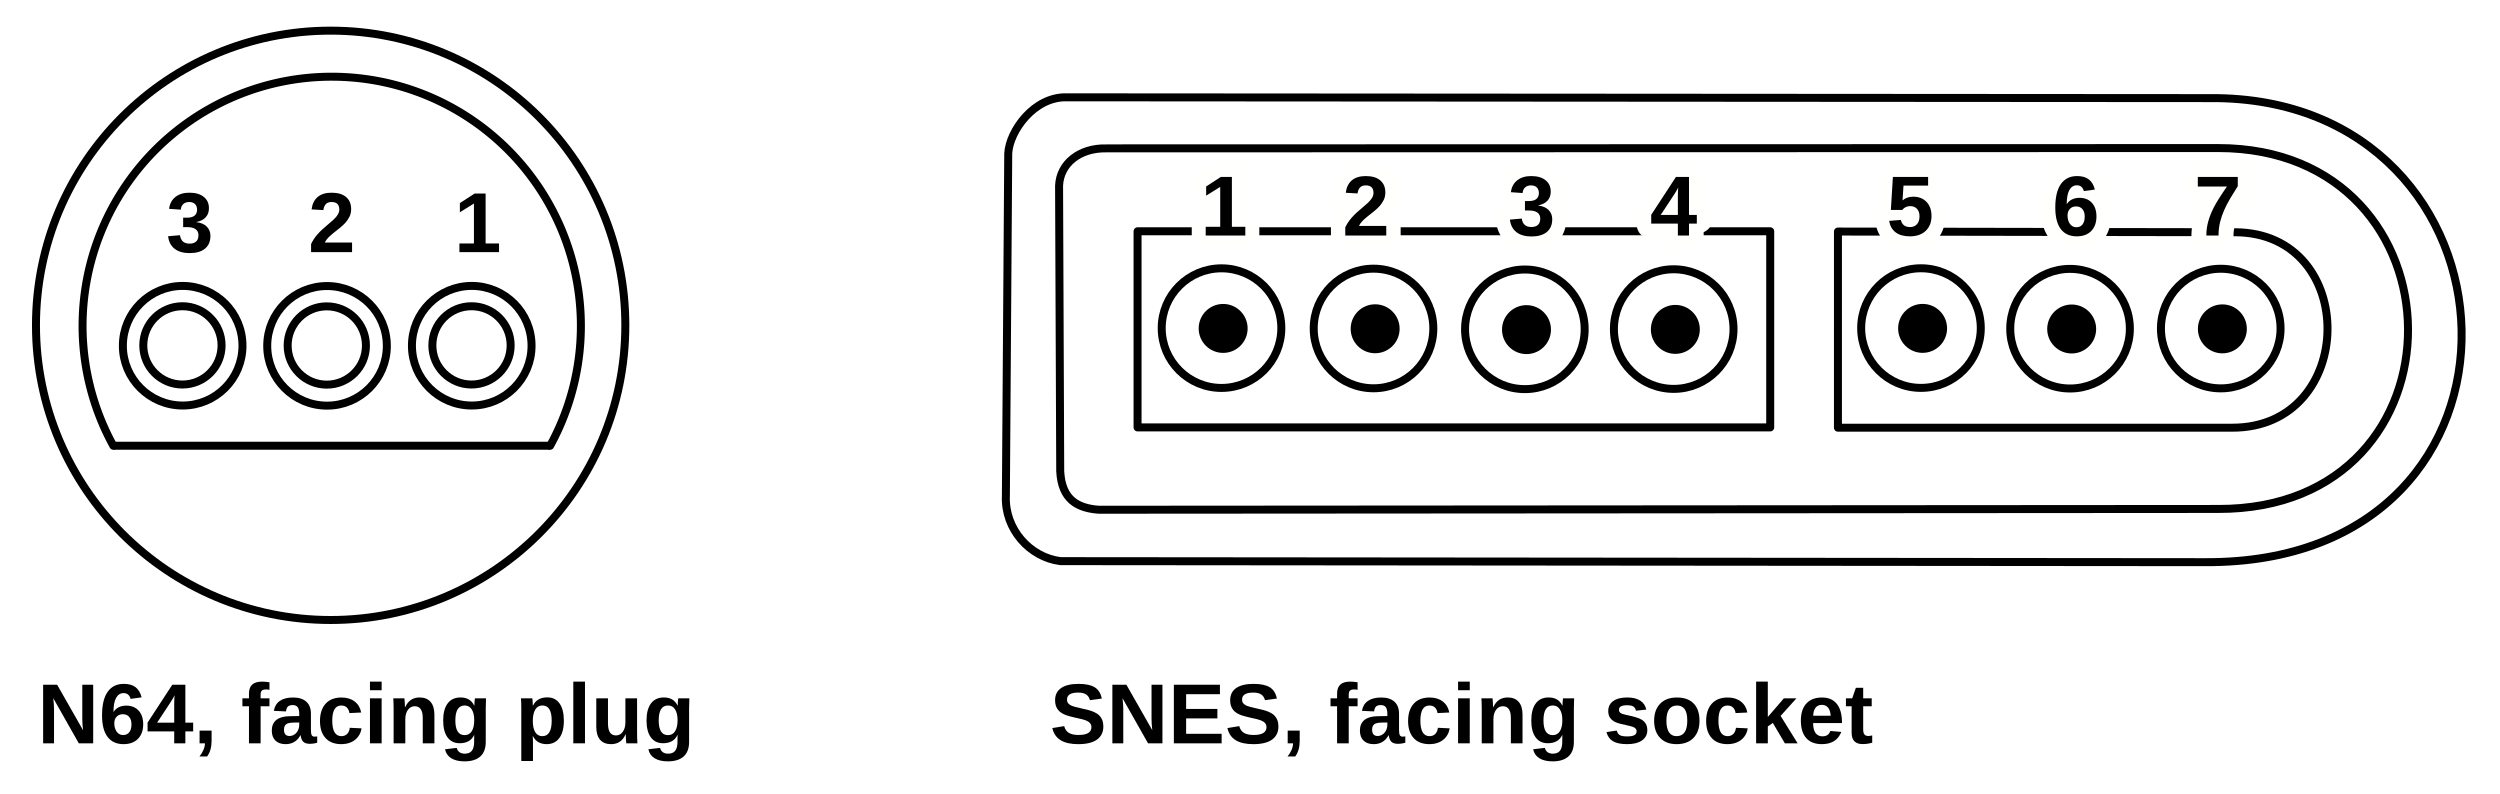 <?xml version="1.0" encoding="UTF-8" standalone="no"?>
<!-- Created with Inkscape (http://www.inkscape.org/) -->

<svg
   version="1.1"
   id="svg2"
   width="469.777"
   height="149.247"
   viewBox="0 0 469.777 149.247"
   sodipodi:docname="connections.svg"
   inkscape:version="1.4 (e7c3feb100, 2024-10-09)"
   xmlns:inkscape="http://www.inkscape.org/namespaces/inkscape"
   xmlns:sodipodi="http://sodipodi.sourceforge.net/DTD/sodipodi-0.dtd"
   xmlns="http://www.w3.org/2000/svg"
   xmlns:svg="http://www.w3.org/2000/svg">
  <defs
     id="defs6" />
  <sodipodi:namedview
     id="namedview4"
     pagecolor="#ffffff"
     bordercolor="#666666"
     borderopacity="1.0"
     inkscape:pageshadow="2"
     inkscape:pageopacity="0.0"
     inkscape:pagecheckerboard="0"
     showgrid="false"
     inkscape:zoom="1.9966906"
     inkscape:cx="221.86712"
     inkscape:cy="114.68978"
     inkscape:window-width="2560"
     inkscape:window-height="1371"
     inkscape:window-x="0"
     inkscape:window-y="32"
     inkscape:window-maximized="1"
     inkscape:current-layer="g8"
     fit-margin-top="0"
     fit-margin-left="0"
     fit-margin-right="0"
     fit-margin-bottom="0"
     inkscape:showpageshadow="2"
     inkscape:deskcolor="#d1d1d1" />
  <g
     inkscape:groupmode="layer"
     inkscape:label="Image"
     id="g8"
     transform="translate(6.009,5.197)">
    <rect
       style="fill:#ffffff;fill-opacity:1;fill-rule:evenodd;stroke:none;stroke-width:0.378;stroke-linejoin:round;stroke-miterlimit:7"
       id="rect1"
       width="469.777"
       height="149.247"
       x="-6.009"
       y="-5.197" />
    <circle
       style="fill:none;fill-rule:evenodd;stroke:#000000;stroke-width:1.5;stroke-linecap:round;stroke-linejoin:round;stroke-miterlimit:4;stroke-dasharray:none;stroke-dashoffset:0;stroke-opacity:1"
       id="path1147-5"
       cx="82.638"
       cy="59.768"
       r="11.238" />
    <circle
       style="fill:none;fill-rule:evenodd;stroke:#000000;stroke-width:1.5;stroke-linecap:round;stroke-linejoin:round;stroke-miterlimit:4;stroke-dasharray:none;stroke-dashoffset:0;stroke-opacity:1"
       id="path1147-3-3"
       cx="82.593"
       cy="59.703"
       r="7.356" />
    <circle
       style="fill:none;fill-rule:evenodd;stroke:#000000;stroke-width:1.5;stroke-linecap:round;stroke-linejoin:round;stroke-miterlimit:4;stroke-dasharray:none;stroke-dashoffset:0;stroke-opacity:1"
       id="path34"
       cx="56.124"
       cy="55.934"
       r="55.373" />
    <path
       style="fill:none;fill-rule:evenodd;stroke:#000000;stroke-width:1.5;stroke-linecap:round;stroke-linejoin:round;stroke-miterlimit:4;stroke-dasharray:none;stroke-dashoffset:0;stroke-opacity:1"
       id="path989"
       sodipodi:type="arc"
       sodipodi:cx="56.326088"
       sodipodi:cy="56.03582"
       sodipodi:rx="46.819523"
       sodipodi:ry="46.819523"
       sodipodi:start="2.6396176"
       sodipodi:end="0.50202815"
       sodipodi:open="true"
       sodipodi:arc-type="arc"
       d="m 15.283,78.563 a 46.82,46.82 0 0 1 11.209,-58.61 46.82,46.82 0 0 1 59.672,0.002 46.82,46.82 0 0 1 11.205,58.611" />
    <path
       style="fill:none;fill-rule:evenodd;stroke:#000000;stroke-width:1.5;stroke-linecap:butt;stroke-linejoin:miter;stroke-miterlimit:4;stroke-dasharray:none;stroke-opacity:1"
       d="m 15.283,78.563 82.086,0.002"
       id="path1123" />
    <circle
       style="fill:none;fill-rule:evenodd;stroke:#000000;stroke-width:1.5;stroke-linecap:round;stroke-linejoin:round;stroke-miterlimit:4;stroke-dasharray:none;stroke-dashoffset:0;stroke-opacity:1"
       id="path1147"
       cx="28.318"
       cy="59.769"
       r="11.238" />
    <circle
       style="fill:none;fill-rule:evenodd;stroke:#000000;stroke-width:1.5;stroke-linecap:round;stroke-linejoin:round;stroke-miterlimit:4;stroke-dasharray:none;stroke-dashoffset:0;stroke-opacity:1"
       id="path1147-3"
       cx="28.273"
       cy="59.704"
       r="7.356" />
    <circle
       style="fill:none;fill-rule:evenodd;stroke:#000000;stroke-width:1.5;stroke-linecap:round;stroke-linejoin:round;stroke-miterlimit:4;stroke-dasharray:none;stroke-dashoffset:0;stroke-opacity:1"
       id="path1147-6"
       cx="55.444"
       cy="59.791"
       r="11.238" />
    <circle
       style="fill:none;fill-rule:evenodd;stroke:#000000;stroke-width:1.5;stroke-linecap:round;stroke-linejoin:round;stroke-miterlimit:4;stroke-dasharray:none;stroke-dashoffset:0;stroke-opacity:1"
       id="path1147-3-7"
       cx="55.399"
       cy="59.726"
       r="7.356" />
    <g
       aria-label="3    2     1"
       id="text3134"
       style="font-size:16px;line-height:125%;font-family:'Liberation Sans';-inkscape-font-specification:'Liberation Sans';letter-spacing:0px;word-spacing:0px;stroke-width:1px;stop-color:#000000">
      <path
         d="m 33.533,39.13 q 0,1.547 -1.016,2.391 -1.016,0.844 -2.891,0.844 -1.773,0 -2.82,-0.812 -1.047,-0.82 -1.227,-2.359 l 2.234,-0.195 q 0.211,1.586 1.805,1.586 0.789,0 1.227,-0.391 0.438,-0.391 0.438,-1.195 0,-0.734 -0.531,-1.125 -0.531,-0.391 -1.578,-0.391 h -0.766 v -1.773 h 0.719 q 0.945,0 1.422,-0.383 0.477,-0.391 0.477,-1.109 0,-0.68 -0.383,-1.062 -0.375,-0.391 -1.102,-0.391 -0.68,0 -1.102,0.375 -0.414,0.375 -0.477,1.062 l -2.195,-0.156 q 0.172,-1.422 1.18,-2.227 1.008,-0.805 2.633,-0.805 1.727,0 2.695,0.781 0.977,0.773 0.977,2.148 0,1.031 -0.609,1.695 -0.602,0.664 -1.742,0.883 v 0.031 q 1.266,0.148 1.945,0.836 0.688,0.68 0.688,1.742 z"
         style="font-weight:bold;-inkscape-font-specification:'Liberation Sans Bold'"
         id="path158596" />
      <path
         d="m 52.447,42.185 v -1.523 q 0.43,-0.945 1.219,-1.844 0.797,-0.898 2,-1.875 1.156,-0.938 1.617,-1.547 0.469,-0.609 0.469,-1.195 0,-1.438 -1.445,-1.438 -0.703,0 -1.078,0.383 -0.367,0.375 -0.477,1.133 l -2.211,-0.125 q 0.188,-1.531 1.141,-2.336 0.961,-0.805 2.609,-0.805 1.781,0 2.734,0.812 0.953,0.812 0.953,2.281 0,0.773 -0.305,1.398 -0.305,0.625 -0.781,1.156 -0.477,0.523 -1.062,0.984 -0.578,0.461 -1.125,0.898 -0.547,0.438 -1,0.883 -0.445,0.445 -0.664,0.953 h 5.109 v 1.805 z"
         style="font-weight:bold;-inkscape-font-specification:'Liberation Sans Bold'"
         id="path158598" />
      <path
         d="m 80.321,42.185 v -1.633 h 2.727 v -7.508 l -2.641,1.648 v -1.727 l 2.758,-1.789 h 2.078 v 9.375 h 2.523 v 1.633 z"
         style="font-weight:bold;-inkscape-font-specification:'Liberation Sans Bold'"
         id="path158600" />
    </g>
    <g
       aria-label="N64, facing plug               SNES, facing socket"
       id="text47300"
       style="font-size:16px;line-height:125%;font-family:'Liberation Sans';-inkscape-font-specification:'Liberation Sans';letter-spacing:0px;word-spacing:0px;stroke-width:1px;stop-color:#000000">
      <path
         d="m 8.799,134.481 -4.797,-8.477 q 0.141,1.234 0.141,1.984 v 6.492 h -2.047 v -11.008 h 2.633 l 4.867,8.547 q -0.141,-1.18 -0.141,-2.148 v -6.398 h 2.047 v 11.008 z"
         style="font-weight:bold;-inkscape-font-specification:'Liberation Sans Bold'"
         id="path158621" />
      <path
         d="m 20.901,130.879 q 0,1.758 -0.984,2.758 -0.984,1 -2.719,1 -1.945,0 -2.992,-1.359 -1.039,-1.367 -1.039,-4.047 0,-2.945 1.055,-4.43 1.062,-1.492 3.031,-1.492 1.398,0 2.203,0.617 0.812,0.617 1.148,1.914 l -2.07,0.289 q -0.297,-1.086 -1.328,-1.086 -0.883,0 -1.391,0.883 -0.5,0.883 -0.5,2.68 0.352,-0.586 0.977,-0.898 0.625,-0.312 1.414,-0.312 1.477,0 2.336,0.938 0.859,0.938 0.859,2.547 z m -2.203,0.062 q 0,-0.938 -0.438,-1.43 -0.43,-0.5 -1.188,-0.5 -0.727,0 -1.164,0.469 -0.438,0.461 -0.438,1.227 0,0.961 0.453,1.594 0.461,0.625 1.203,0.625 0.742,0 1.156,-0.523 0.414,-0.531 0.414,-1.461 z"
         style="font-weight:bold;-inkscape-font-specification:'Liberation Sans Bold'"
         id="path158623" />
      <path
         d="m 28.823,132.238 v 2.242 h -2.094 v -2.242 h -5.008 v -1.648 l 4.648,-7.117 h 2.453 v 7.133 h 1.469 v 1.633 z m -2.094,-5.234 q 0,-0.422 0.023,-0.914 0.031,-0.492 0.047,-0.633 -0.203,0.438 -0.734,1.266 l -2.555,3.883 h 3.219 z"
         style="font-weight:bold;-inkscape-font-specification:'Liberation Sans Bold'"
         id="path158625" />
      <path
         d="m 33.752,133.965 q 0,0.938 -0.203,1.656 -0.195,0.719 -0.641,1.336 h -1.445 q 0.461,-0.555 0.75,-1.219 0.289,-0.664 0.289,-1.258 h -1.008 v -2.383 h 2.258 z"
         style="font-weight:bold;-inkscape-font-specification:'Liberation Sans Bold'"
         id="path158627" />
      <path
         d="m 42.963,127.512 v 6.969 h -2.188 v -6.969 h -1.234 v -1.484 h 1.234 v -0.883 q 0,-1.148 0.609,-1.703 0.609,-0.555 1.852,-0.555 0.617,0 1.391,0.125 v 1.414 q -0.32,-0.07 -0.641,-0.07 -0.562,0 -0.797,0.227 -0.227,0.219 -0.227,0.781 v 0.664 h 1.664 v 1.484 z"
         style="font-weight:bold;-inkscape-font-specification:'Liberation Sans Bold'"
         id="path158629" />
      <path
         d="m 47.666,134.637 q -1.227,0 -1.914,-0.664 -0.688,-0.672 -0.688,-1.883 0,-1.312 0.852,-2 0.859,-0.688 2.484,-0.703 l 1.82,-0.031 v -0.43 q 0,-0.828 -0.289,-1.227 -0.289,-0.406 -0.945,-0.406 -0.609,0 -0.898,0.281 -0.281,0.273 -0.352,0.914 l -2.289,-0.109 q 0.211,-1.234 1.125,-1.867 0.922,-0.641 2.508,-0.641 1.602,0 2.469,0.789 0.867,0.789 0.867,2.242 v 3.078 q 0,0.711 0.156,0.984 0.164,0.266 0.539,0.266 0.25,0 0.484,-0.047 v 1.188 q -0.195,0.047 -0.352,0.086 -0.156,0.039 -0.312,0.062 -0.156,0.023 -0.336,0.039 -0.172,0.016 -0.406,0.016 -0.828,0 -1.227,-0.406 -0.391,-0.406 -0.469,-1.195 h -0.047 q -0.922,1.664 -2.781,1.664 z m 2.555,-4.07 -1.125,0.016 q -0.766,0.031 -1.086,0.172 -0.32,0.133 -0.492,0.414 -0.164,0.281 -0.164,0.75 0,0.602 0.273,0.898 0.281,0.289 0.742,0.289 0.516,0 0.938,-0.281 0.43,-0.281 0.672,-0.773 0.242,-0.5 0.242,-1.055 z"
         style="font-weight:bold;-inkscape-font-specification:'Liberation Sans Bold'"
         id="path158631" />
      <path
         d="m 58.135,134.637 q -1.922,0 -2.969,-1.141 -1.047,-1.148 -1.047,-3.195 0,-2.094 1.055,-3.258 1.055,-1.172 2.992,-1.172 1.492,0 2.469,0.75 0.977,0.75 1.227,2.07 l -2.211,0.109 q -0.094,-0.648 -0.469,-1.031 -0.375,-0.391 -1.062,-0.391 -1.695,0 -1.695,2.836 0,2.922 1.727,2.922 0.625,0 1.047,-0.391 0.422,-0.398 0.523,-1.18 l 2.203,0.102 q -0.117,0.867 -0.625,1.547 -0.5,0.68 -1.32,1.055 -0.82,0.367 -1.844,0.367 z"
         style="font-weight:bold;-inkscape-font-specification:'Liberation Sans Bold'"
         id="path158633" />
      <path
         d="m 63.51,124.504 v -1.617 h 2.195 v 1.617 z m 0,9.977 v -8.453 h 2.195 v 8.453 z"
         style="font-weight:bold;-inkscape-font-specification:'Liberation Sans Bold'"
         id="path158635" />
      <path
         d="m 73.432,134.481 v -4.742 q 0,-2.227 -1.508,-2.227 -0.797,0 -1.289,0.688 -0.484,0.68 -0.484,1.75 v 4.531 H 67.956 v -6.562 q 0,-0.68 -0.023,-1.109 -0.016,-0.438 -0.039,-0.781 h 2.094 q 0.023,0.148 0.062,0.797 0.039,0.641 0.039,0.883 h 0.031 q 0.445,-0.969 1.117,-1.406 0.672,-0.438 1.602,-0.438 1.344,0 2.062,0.828 0.719,0.828 0.719,2.422 v 5.367 z"
         style="font-weight:bold;-inkscape-font-specification:'Liberation Sans Bold'"
         id="path158637" />
      <path
         d="m 81.268,137.871 q -1.547,0 -2.492,-0.594 -0.938,-0.586 -1.156,-1.68 l 2.195,-0.258 q 0.117,0.508 0.5,0.797 0.391,0.289 1.016,0.289 0.914,0 1.336,-0.562 0.422,-0.562 0.422,-1.672 v -0.445 l 0.016,-0.836 h -0.016 q -0.727,1.555 -2.719,1.555 -1.477,0 -2.289,-1.109 -0.812,-1.109 -0.812,-3.172 0,-2.07 0.836,-3.195 0.836,-1.125 2.43,-1.125 1.844,0 2.555,1.523 h 0.039 q 0,-0.273 0.031,-0.742 0.039,-0.469 0.078,-0.617 h 2.078 q -0.047,0.844 -0.047,1.953 v 6.242 q 0,1.805 -1.023,2.727 -1.023,0.922 -2.977,0.922 z m 1.836,-7.734 q 0,-1.305 -0.469,-2.031 -0.461,-0.734 -1.32,-0.734 -1.758,0 -1.758,2.812 0,2.758 1.742,2.758 0.875,0 1.336,-0.727 0.469,-0.734 0.469,-2.078 z"
         style="font-weight:bold;-inkscape-font-specification:'Liberation Sans Bold'"
         id="path158639" />
      <path
         d="m 99.948,130.215 q 0,2.117 -0.852,3.273 -0.844,1.148 -2.391,1.148 -0.891,0 -1.555,-0.383 -0.656,-0.391 -1.008,-1.117 h -0.047 q 0.047,0.234 0.047,1.422 v 3.242 h -2.195 v -9.828 q 0,-1.195 -0.062,-1.945 h 2.133 q 0.039,0.141 0.062,0.555 0.031,0.414 0.031,0.82 h 0.031 q 0.742,-1.555 2.703,-1.555 1.477,0 2.289,1.141 0.812,1.133 0.812,3.227 z m -2.289,0 q 0,-2.844 -1.742,-2.844 -0.875,0 -1.344,0.766 -0.461,0.766 -0.461,2.141 0,1.367 0.461,2.117 0.469,0.742 1.328,0.742 1.758,0 1.758,-2.922 z"
         style="font-weight:bold;-inkscape-font-specification:'Liberation Sans Bold'"
         id="path158641" />
      <path
         d="M 101.721,134.481 V 122.887 h 2.195 v 11.594 z"
         style="font-weight:bold;-inkscape-font-specification:'Liberation Sans Bold'"
         id="path158643" />
      <path
         d="m 108.237,126.028 v 4.742 q 0,2.227 1.5,2.227 0.797,0 1.281,-0.68 0.492,-0.688 0.492,-1.758 v -4.531 h 2.195 v 6.562 q 0,1.078 0.062,1.891 h -2.094 q -0.094,-1.125 -0.094,-1.68 h -0.039 q -0.438,0.961 -1.117,1.398 -0.672,0.438 -1.602,0.438 -1.344,0 -2.062,-0.82 -0.719,-0.828 -0.719,-2.422 v -5.367 z"
         style="font-weight:bold;-inkscape-font-specification:'Liberation Sans Bold'"
         id="path158645" />
      <path
         d="m 119.479,137.871 q -1.547,0 -2.492,-0.594 -0.938,-0.586 -1.156,-1.68 l 2.195,-0.258 q 0.117,0.508 0.5,0.797 0.391,0.289 1.016,0.289 0.914,0 1.336,-0.562 0.422,-0.562 0.422,-1.672 v -0.445 l 0.016,-0.836 h -0.016 q -0.727,1.555 -2.719,1.555 -1.477,0 -2.289,-1.109 -0.812,-1.109 -0.812,-3.172 0,-2.07 0.836,-3.195 0.836,-1.125 2.43,-1.125 1.844,0 2.555,1.523 h 0.039 q 0,-0.273 0.031,-0.742 0.039,-0.469 0.078,-0.617 h 2.078 q -0.047,0.844 -0.047,1.953 v 6.242 q 0,1.805 -1.023,2.727 -1.023,0.922 -2.977,0.922 z m 1.836,-7.734 q 0,-1.305 -0.469,-2.031 -0.461,-0.734 -1.32,-0.734 -1.758,0 -1.758,2.812 0,2.758 1.742,2.758 0.875,0 1.336,-0.727 0.469,-0.734 0.469,-2.078 z"
         style="font-weight:bold;-inkscape-font-specification:'Liberation Sans Bold'"
         id="path158647" />
      <path
         d="m 201.323,131.309 q 0,1.617 -1.203,2.477 -1.195,0.852 -3.516,0.852 -2.117,0 -3.32,-0.75 -1.203,-0.75 -1.547,-2.273 l 2.227,-0.367 q 0.227,0.875 0.883,1.273 0.656,0.391 1.82,0.391 2.414,0 2.414,-1.469 0,-0.469 -0.281,-0.773 -0.273,-0.305 -0.781,-0.508 -0.5,-0.203 -1.93,-0.492 -1.234,-0.289 -1.719,-0.461 -0.484,-0.18 -0.875,-0.414 -0.391,-0.242 -0.664,-0.578 -0.273,-0.336 -0.43,-0.789 -0.148,-0.453 -0.148,-1.039 0,-1.492 1.117,-2.281 1.125,-0.797 3.266,-0.797 2.047,0 3.07,0.641 1.031,0.641 1.328,2.117 l -2.234,0.305 q -0.172,-0.711 -0.703,-1.07 -0.523,-0.359 -1.508,-0.359 -2.094,0 -2.094,1.312 0,0.43 0.219,0.703 0.227,0.273 0.664,0.469 0.438,0.188 1.773,0.477 1.586,0.336 2.266,0.625 0.688,0.281 1.086,0.664 0.398,0.375 0.609,0.906 0.211,0.523 0.211,1.211 z"
         style="font-weight:bold;-inkscape-font-specification:'Liberation Sans Bold'"
         id="path158649" />
      <path
         d="m 209.721,134.481 -4.797,-8.477 q 0.141,1.234 0.141,1.984 v 6.492 h -2.047 v -11.008 h 2.633 l 4.867,8.547 q -0.141,-1.18 -0.141,-2.148 v -6.398 h 2.047 v 11.008 z"
         style="font-weight:bold;-inkscape-font-specification:'Liberation Sans Bold'"
         id="path158651" />
      <path
         d="m 214.573,134.481 v -11.008 h 8.656 v 1.781 h -6.352 v 2.766 h 5.875 v 1.781 h -5.875 v 2.898 h 6.672 v 1.781 z"
         style="font-weight:bold;-inkscape-font-specification:'Liberation Sans Bold'"
         id="path158653" />
      <path
         d="m 234.221,131.309 q 0,1.617 -1.203,2.477 -1.195,0.852 -3.516,0.852 -2.117,0 -3.32,-0.75 -1.203,-0.75 -1.547,-2.273 l 2.227,-0.367 q 0.227,0.875 0.883,1.273 0.656,0.391 1.82,0.391 2.414,0 2.414,-1.469 0,-0.469 -0.281,-0.773 -0.273,-0.305 -0.781,-0.508 -0.5,-0.203 -1.93,-0.492 -1.234,-0.289 -1.719,-0.461 -0.484,-0.18 -0.875,-0.414 -0.391,-0.242 -0.664,-0.578 -0.273,-0.336 -0.43,-0.789 -0.148,-0.453 -0.148,-1.039 0,-1.492 1.117,-2.281 1.125,-0.797 3.266,-0.797 2.047,0 3.07,0.641 1.031,0.641 1.328,2.117 l -2.234,0.305 q -0.172,-0.711 -0.703,-1.07 -0.523,-0.359 -1.508,-0.359 -2.094,0 -2.094,1.312 0,0.43 0.219,0.703 0.227,0.273 0.664,0.469 0.438,0.188 1.773,0.477 1.586,0.336 2.266,0.625 0.688,0.281 1.086,0.664 0.398,0.375 0.609,0.906 0.211,0.523 0.211,1.211 z"
         style="font-weight:bold;-inkscape-font-specification:'Liberation Sans Bold'"
         id="path158655" />
      <path
         d="m 238.221,133.965 q 0,0.938 -0.203,1.656 -0.195,0.719 -0.641,1.336 h -1.445 q 0.461,-0.555 0.75,-1.219 0.289,-0.664 0.289,-1.258 h -1.008 v -2.383 h 2.258 z"
         style="font-weight:bold;-inkscape-font-specification:'Liberation Sans Bold'"
         id="path158657" />
      <path
         d="m 247.432,127.512 v 6.969 h -2.188 v -6.969 h -1.234 v -1.484 h 1.234 v -0.883 q 0,-1.148 0.609,-1.703 0.609,-0.555 1.852,-0.555 0.617,0 1.391,0.125 v 1.414 q -0.32,-0.07 -0.641,-0.07 -0.562,0 -0.797,0.227 -0.227,0.219 -0.227,0.781 v 0.664 h 1.664 v 1.484 z"
         style="font-weight:bold;-inkscape-font-specification:'Liberation Sans Bold'"
         id="path158659" />
      <path
         d="m 252.135,134.637 q -1.227,0 -1.914,-0.664 -0.688,-0.672 -0.688,-1.883 0,-1.312 0.852,-2 0.859,-0.688 2.484,-0.703 l 1.82,-0.031 v -0.43 q 0,-0.828 -0.289,-1.227 -0.289,-0.406 -0.945,-0.406 -0.609,0 -0.898,0.281 -0.281,0.273 -0.352,0.914 l -2.289,-0.109 q 0.211,-1.234 1.125,-1.867 0.922,-0.641 2.508,-0.641 1.602,0 2.469,0.789 0.867,0.789 0.867,2.242 v 3.078 q 0,0.711 0.156,0.984 0.164,0.266 0.539,0.266 0.25,0 0.484,-0.047 v 1.188 q -0.195,0.047 -0.352,0.086 -0.156,0.039 -0.312,0.062 -0.156,0.023 -0.336,0.039 -0.172,0.016 -0.406,0.016 -0.828,0 -1.227,-0.406 -0.391,-0.406 -0.469,-1.195 h -0.047 q -0.922,1.664 -2.781,1.664 z m 2.555,-4.07 -1.125,0.016 q -0.766,0.031 -1.086,0.172 -0.32,0.133 -0.492,0.414 -0.164,0.281 -0.164,0.75 0,0.602 0.273,0.898 0.281,0.289 0.742,0.289 0.516,0 0.938,-0.281 0.43,-0.281 0.672,-0.773 0.242,-0.5 0.242,-1.055 z"
         style="font-weight:bold;-inkscape-font-specification:'Liberation Sans Bold'"
         id="path158661" />
      <path
         d="m 262.604,134.637 q -1.922,0 -2.969,-1.141 -1.047,-1.148 -1.047,-3.195 0,-2.094 1.055,-3.258 1.055,-1.172 2.992,-1.172 1.492,0 2.469,0.75 0.977,0.75 1.227,2.07 l -2.211,0.109 q -0.094,-0.648 -0.469,-1.031 -0.375,-0.391 -1.062,-0.391 -1.695,0 -1.695,2.836 0,2.922 1.727,2.922 0.625,0 1.047,-0.391 0.422,-0.398 0.523,-1.18 l 2.203,0.102 q -0.117,0.867 -0.625,1.547 -0.5,0.68 -1.32,1.055 -0.82,0.367 -1.844,0.367 z"
         style="font-weight:bold;-inkscape-font-specification:'Liberation Sans Bold'"
         id="path158663" />
      <path
         d="m 267.979,124.504 v -1.617 h 2.195 v 1.617 z m 0,9.977 v -8.453 h 2.195 v 8.453 z"
         style="font-weight:bold;-inkscape-font-specification:'Liberation Sans Bold'"
         id="path158665" />
      <path
         d="m 277.901,134.481 v -4.742 q 0,-2.227 -1.508,-2.227 -0.797,0 -1.289,0.688 -0.484,0.68 -0.484,1.75 v 4.531 h -2.195 v -6.562 q 0,-0.68 -0.023,-1.109 -0.016,-0.438 -0.039,-0.781 h 2.094 q 0.023,0.148 0.062,0.797 0.039,0.641 0.039,0.883 h 0.031 q 0.445,-0.969 1.117,-1.406 0.672,-0.438 1.602,-0.438 1.344,0 2.062,0.828 0.719,0.828 0.719,2.422 v 5.367 z"
         style="font-weight:bold;-inkscape-font-specification:'Liberation Sans Bold'"
         id="path158667" />
      <path
         d="m 285.737,137.871 q -1.547,0 -2.492,-0.594 -0.938,-0.586 -1.156,-1.68 l 2.195,-0.258 q 0.117,0.508 0.5,0.797 0.391,0.289 1.016,0.289 0.914,0 1.336,-0.562 0.422,-0.562 0.422,-1.672 v -0.445 l 0.016,-0.836 h -0.016 q -0.727,1.555 -2.719,1.555 -1.477,0 -2.289,-1.109 -0.812,-1.109 -0.812,-3.172 0,-2.07 0.836,-3.195 0.836,-1.125 2.43,-1.125 1.844,0 2.555,1.523 h 0.039 q 0,-0.273 0.031,-0.742 0.039,-0.469 0.078,-0.617 h 2.078 q -0.047,0.844 -0.047,1.953 v 6.242 q 0,1.805 -1.023,2.727 -1.023,0.922 -2.977,0.922 z m 1.836,-7.734 q 0,-1.305 -0.469,-2.031 -0.461,-0.734 -1.32,-0.734 -1.758,0 -1.758,2.812 0,2.758 1.742,2.758 0.875,0 1.336,-0.727 0.469,-0.734 0.469,-2.078 z"
         style="font-weight:bold;-inkscape-font-specification:'Liberation Sans Bold'"
         id="path158669" />
      <path
         d="m 303.541,132.012 q 0,1.227 -1.008,1.93 -1,0.695 -2.773,0.695 -1.742,0 -2.672,-0.547 -0.922,-0.555 -1.227,-1.719 l 1.93,-0.289 q 0.164,0.602 0.562,0.852 0.406,0.25 1.406,0.25 0.922,0 1.344,-0.234 0.422,-0.234 0.422,-0.734 0,-0.406 -0.344,-0.641 -0.336,-0.242 -1.148,-0.406 -1.859,-0.367 -2.508,-0.68 -0.648,-0.32 -0.992,-0.82 -0.336,-0.508 -0.336,-1.242 0,-1.211 0.93,-1.883 0.938,-0.68 2.648,-0.68 1.508,0 2.422,0.586 0.922,0.586 1.148,1.695 l -1.945,0.203 q -0.094,-0.516 -0.461,-0.766 -0.367,-0.258 -1.164,-0.258 -0.781,0 -1.172,0.203 -0.391,0.195 -0.391,0.664 0,0.367 0.297,0.586 0.305,0.211 1.016,0.352 0.992,0.203 1.758,0.422 0.773,0.211 1.234,0.508 0.469,0.297 0.742,0.766 0.281,0.461 0.281,1.188 z"
         style="font-weight:bold;-inkscape-font-specification:'Liberation Sans Bold'"
         id="path158671" />
      <path
         d="m 313.346,130.246 q 0,2.055 -1.141,3.227 -1.141,1.164 -3.156,1.164 -1.977,0 -3.102,-1.172 -1.125,-1.172 -1.125,-3.219 0,-2.039 1.125,-3.203 1.125,-1.172 3.148,-1.172 2.07,0 3.156,1.133 1.094,1.125 1.094,3.242 z m -2.297,0 q 0,-1.508 -0.492,-2.188 -0.492,-0.68 -1.43,-0.68 -2,0 -2,2.867 0,1.414 0.484,2.156 0.492,0.734 1.414,0.734 2.023,0 2.023,-2.891 z"
         style="font-weight:bold;-inkscape-font-specification:'Liberation Sans Bold'"
         id="path158673" />
      <path
         d="m 318.612,134.637 q -1.922,0 -2.969,-1.141 -1.047,-1.148 -1.047,-3.195 0,-2.094 1.055,-3.258 1.055,-1.172 2.992,-1.172 1.492,0 2.469,0.75 0.977,0.75 1.227,2.07 l -2.211,0.109 q -0.094,-0.648 -0.469,-1.031 -0.375,-0.391 -1.062,-0.391 -1.695,0 -1.695,2.836 0,2.922 1.727,2.922 0.625,0 1.047,-0.391 0.422,-0.398 0.523,-1.18 l 2.203,0.102 q -0.117,0.867 -0.625,1.547 -0.5,0.68 -1.32,1.055 -0.82,0.367 -1.844,0.367 z"
         style="font-weight:bold;-inkscape-font-specification:'Liberation Sans Bold'"
         id="path158675" />
      <path
         d="m 329.385,134.481 -2.258,-3.828 -0.945,0.656 v 3.172 h -2.195 V 122.887 h 2.195 v 6.641 l 3.016,-3.5 h 2.359 l -2.969,3.297 3.195,5.156 z"
         style="font-weight:bold;-inkscape-font-specification:'Liberation Sans Bold'"
         id="path158677" />
      <path
         d="m 336.346,134.637 q -1.906,0 -2.93,-1.125 -1.023,-1.133 -1.023,-3.297 0,-2.094 1.039,-3.219 1.039,-1.125 2.945,-1.125 1.82,0 2.781,1.211 0.961,1.203 0.961,3.531 v 0.062 h -5.422 q 0,1.234 0.453,1.867 0.461,0.625 1.305,0.625 1.164,0 1.469,-1.008 l 2.07,0.18 q -0.898,2.297 -3.648,2.297 z m 0,-7.383 q -0.773,0 -1.195,0.539 -0.414,0.539 -0.438,1.508 h 3.281 q -0.062,-1.023 -0.492,-1.531 -0.43,-0.516 -1.156,-0.516 z"
         style="font-weight:bold;-inkscape-font-specification:'Liberation Sans Bold'"
         id="path158679" />
      <path
         d="m 343.948,134.621 q -0.969,0 -1.492,-0.523 -0.523,-0.531 -0.523,-1.602 v -4.984 h -1.07 v -1.484 h 1.18 l 0.688,-1.984 h 1.375 v 1.984 h 1.602 v 1.484 h -1.602 v 4.391 q 0,0.617 0.234,0.914 0.234,0.289 0.727,0.289 0.258,0 0.734,-0.109 v 1.359 q -0.812,0.266 -1.852,0.266 z"
         style="font-weight:bold;-inkscape-font-specification:'Liberation Sans Bold'"
         id="path158681" />
    </g>
    <path
       style="fill:none;fill-rule:evenodd;stroke:#000000;stroke-width:1.5;stroke-linecap:butt;stroke-linejoin:miter;stroke-miterlimit:4;stroke-dasharray:none;stroke-opacity:1"
       d="m 194.511,13.09 214.698,0.15 c 60.981,-0.527 65.547,87.57 -0.862,87.201 l -215.085,-0.194 c -5.743,-0.714 -10.514,-5.998 -10.256,-12.231 l 0.443,-64.386 c 0.216,-4.157 4.83,-10.737 11.062,-10.541 z"
       id="path55647"
       sodipodi:nodetypes="ccccccc" />
    <path
       style="fill:none;fill-rule:evenodd;stroke:#000000;stroke-width:1.5;stroke-linecap:butt;stroke-linejoin:miter;stroke-miterlimit:4;stroke-dasharray:none;stroke-opacity:1"
       d="m 201.864,22.682 208.897,-0.057 c 47.196,-0.046 48.071,68.001 0,67.816 l -210.309,0.148 c -3.951,-0.293 -6.963,-1.876 -7.234,-7.234 l -0.216,-53.663 c 0.168,-4.118 3.795,-7.098 8.862,-7.011 z"
       id="path56917"
       sodipodi:nodetypes="ccccccc" />
    <rect
       style="fill:none;fill-rule:evenodd;stroke:#000000;stroke-width:1.5;stroke-linecap:round;stroke-linejoin:round;stroke-miterlimit:4;stroke-dasharray:none;stroke-dashoffset:0;stroke-opacity:1"
       id="rect57610"
       width="118.883"
       height="36.858"
       x="207.75"
       y="38.262" />
    <path
       id="rect57610-7"
       style="fill:none;fill-rule:evenodd;stroke:#000000;stroke-width:1.5;stroke-linecap:round;stroke-linejoin:round;stroke-miterlimit:4;stroke-dasharray:none"
       d="m 339.361,38.314 74.614,0.131 c 23.475,0.067 23.048,36.756 -0.518,36.727 h -74.096 z"
       sodipodi:nodetypes="ccccc" />
    <circle
       style="fill:none;fill-rule:evenodd;stroke:#000000;stroke-width:1.5;stroke-linecap:round;stroke-linejoin:round;stroke-miterlimit:4;stroke-dasharray:none;stroke-dashoffset:0;stroke-opacity:1"
       id="path1147-5-6"
       cx="223.528"
       cy="56.462"
       r="11.238" />
    <circle
       style="fill:#000000;fill-opacity:1;fill-rule:evenodd;stroke:none;stroke-width:0.614;stroke-linecap:round;stroke-linejoin:round;stroke-miterlimit:4;stroke-dasharray:none;stroke-dashoffset:0;stroke-opacity:1"
       id="path1147-5-6-1"
       cx="223.834"
       cy="56.518"
       r="4.599" />
    <circle
       style="fill:none;fill-rule:evenodd;stroke:#000000;stroke-width:1.5;stroke-linecap:round;stroke-linejoin:round;stroke-miterlimit:4;stroke-dasharray:none;stroke-dashoffset:0;stroke-opacity:1"
       id="path1147-5-6-2"
       cx="252.09"
       cy="56.527"
       r="11.238" />
    <circle
       style="fill:#000000;fill-opacity:1;fill-rule:evenodd;stroke:none;stroke-width:0.614;stroke-linecap:round;stroke-linejoin:round;stroke-miterlimit:4;stroke-dasharray:none;stroke-dashoffset:0;stroke-opacity:1"
       id="path1147-5-6-1-9"
       cx="252.396"
       cy="56.583"
       r="4.599" />
    <circle
       style="fill:none;fill-rule:evenodd;stroke:#000000;stroke-width:1.5;stroke-linecap:round;stroke-linejoin:round;stroke-miterlimit:4;stroke-dasharray:none;stroke-dashoffset:0;stroke-opacity:1"
       id="path1147-5-6-3"
       cx="280.53"
       cy="56.685"
       r="11.238" />
    <circle
       style="fill:#000000;fill-opacity:1;fill-rule:evenodd;stroke:none;stroke-width:0.614;stroke-linecap:round;stroke-linejoin:round;stroke-miterlimit:4;stroke-dasharray:none;stroke-dashoffset:0;stroke-opacity:1"
       id="path1147-5-6-1-1"
       cx="280.836"
       cy="56.741"
       r="4.599" />
    <circle
       style="fill:none;fill-rule:evenodd;stroke:#000000;stroke-width:1.5;stroke-linecap:round;stroke-linejoin:round;stroke-miterlimit:4;stroke-dasharray:none;stroke-dashoffset:0;stroke-opacity:1"
       id="path1147-5-6-9"
       cx="308.5"
       cy="56.641"
       r="11.238" />
    <circle
       style="fill:#000000;fill-opacity:1;fill-rule:evenodd;stroke:none;stroke-width:0.614;stroke-linecap:round;stroke-linejoin:round;stroke-miterlimit:4;stroke-dasharray:none;stroke-dashoffset:0;stroke-opacity:1"
       id="path1147-5-6-1-4"
       cx="308.806"
       cy="56.697"
       r="4.599" />
    <circle
       style="fill:none;fill-rule:evenodd;stroke:#000000;stroke-width:1.5;stroke-linecap:round;stroke-linejoin:round;stroke-miterlimit:4;stroke-dasharray:none;stroke-dashoffset:0;stroke-opacity:1"
       id="path1147-5-6-7"
       cx="354.963"
       cy="56.453"
       r="11.238" />
    <circle
       style="fill:#000000;fill-opacity:1;fill-rule:evenodd;stroke:none;stroke-width:0.614;stroke-linecap:round;stroke-linejoin:round;stroke-miterlimit:4;stroke-dasharray:none;stroke-dashoffset:0;stroke-opacity:1"
       id="path1147-5-6-1-8"
       cx="355.269"
       cy="56.509"
       r="4.599" />
    <circle
       style="fill:none;fill-rule:evenodd;stroke:#000000;stroke-width:1.5;stroke-linecap:round;stroke-linejoin:round;stroke-miterlimit:4;stroke-dasharray:none;stroke-dashoffset:0;stroke-opacity:1"
       id="path1147-5-6-4"
       cx="382.976"
       cy="56.568"
       r="11.238" />
    <circle
       style="fill:#000000;fill-opacity:1;fill-rule:evenodd;stroke:none;stroke-width:0.614;stroke-linecap:round;stroke-linejoin:round;stroke-miterlimit:4;stroke-dasharray:none;stroke-dashoffset:0;stroke-opacity:1"
       id="path1147-5-6-1-5"
       cx="383.282"
       cy="56.624"
       r="4.599" />
    <circle
       style="fill:none;fill-rule:evenodd;stroke:#000000;stroke-width:1.5;stroke-linecap:round;stroke-linejoin:round;stroke-miterlimit:4;stroke-dasharray:none;stroke-dashoffset:0;stroke-opacity:1"
       id="path1147-5-6-0"
       cx="411.294"
       cy="56.543"
       r="11.238" />
    <circle
       style="fill:#000000;fill-opacity:1;fill-rule:evenodd;stroke:none;stroke-width:0.614;stroke-linecap:round;stroke-linejoin:round;stroke-miterlimit:4;stroke-dasharray:none;stroke-dashoffset:0;stroke-opacity:1"
       id="path1147-5-6-1-3"
       cx="411.599"
       cy="56.6"
       r="4.599" />
    <g
       aria-label="1    2     3    4        5     6    7"
       id="text3134-6-3"
       style="font-size:16px;line-height:125%;font-family:'Liberation Sans';-inkscape-font-specification:'Liberation Sans';letter-spacing:0px;word-spacing:0px;fill:#fffffe;fill-opacity:1;stroke:none;stroke-width:1px;stroke-opacity:1;stop-color:#000000"
       transform="translate(0.006,0.138)">
      <path
         id="path158563-2"
         style="font-weight:bold;-inkscape-font-specification:'Liberation Sans Bold';fill:#fffffe;fill-opacity:1;stroke:none;stroke-opacity:1"
         sodipodi:type="inkscape:offset"
         inkscape:radius="2.6245785"
         inkscape:original="M 223.39844 28.050781 L 220.64062 29.839844 L 220.64062 31.566406 L 223.28125 29.917969 L 223.28125 37.425781 L 220.55469 37.425781 L 220.55469 39.058594 L 228 39.058594 L 228 37.425781 L 225.47656 37.425781 L 225.47656 28.050781 L 223.39844 28.050781 z "
         d="m 223.398,25.426 a 2.625,2.625 0 0 0 -1.428,0.424 l -2.758,1.789 a 2.625,2.625 0 0 0 -1.197,2.201 v 1.727 a 2.625,2.625 0 0 0 2.641,2.262 v 0.973 h -0.102 a 2.625,2.625 0 0 0 -2.625,2.625 v 1.633 a 2.625,2.625 0 0 0 2.625,2.625 H 228 a 2.625,2.625 0 0 0 2.625,-2.625 v -1.633 a 2.625,2.625 0 0 0 -2.523,-2.523 v -6.852 a 2.625,2.625 0 0 0 -2.625,-2.625 z" />
      <path
         id="path158565-0"
         style="font-weight:bold;-inkscape-font-specification:'Liberation Sans Bold';fill:#fffffe;fill-opacity:1;stroke:none;stroke-opacity:1"
         sodipodi:type="inkscape:offset"
         inkscape:radius="2.6985788"
         inkscape:original="M 250.625 27.886719 C 249.52604 27.886719 248.65625 28.154948 248.01562 28.691406 C 247.38021 29.227864 247 30.00651 246.875 31.027344 L 249.08594 31.152344 C 249.15886 30.647136 249.31771 30.269531 249.5625 30.019531 C 249.8125 29.764323 250.17188 29.636719 250.64062 29.636719 C 251.60417 29.636719 252.08594 30.115885 252.08594 31.074219 C 252.08594 31.464844 251.92969 31.863281 251.61719 32.269531 C 251.3099 32.675781 250.77083 33.191406 250 33.816406 C 249.19791 34.467448 248.53125 35.092448 248 35.691406 C 247.47395 36.290364 247.0677 36.904948 246.78125 37.535156 L 246.78125 39.058594 L 254.48438 39.058594 L 254.48438 37.253906 L 249.375 37.253906 C 249.52083 36.915364 249.74219 36.597656 250.03906 36.300781 C 250.34114 36.003906 250.67448 35.709635 251.03906 35.417969 C 251.40364 35.126302 251.77864 34.826823 252.16406 34.519531 C 252.55469 34.212239 252.90886 33.884114 253.22656 33.535156 C 253.54427 33.18099 253.80469 32.795573 254.00781 32.378906 C 254.21094 31.96224 254.3125 31.496094 254.3125 30.980469 C 254.3125 30.001302 253.9948 29.240885 253.35938 28.699219 C 252.72396 28.157552 251.8125 27.886719 250.625 27.886719 z "
         d="m 250.625,25.188 c -1.538,0 -3.119,0.411 -4.342,1.436 a 2.699,2.699 0 0 0 -0.008,0.006 c -1.213,1.024 -1.893,2.559 -2.078,4.07 a 2.699,2.699 0 0 0 2.166,2.842 c -0.115,0.121 -0.274,0.237 -0.383,0.359 a 2.699,2.699 0 0 0 -0.008,0.01 c -0.675,0.769 -1.238,1.604 -1.648,2.508 a 2.699,2.699 0 0 0 -0.242,1.117 v 1.523 a 2.699,2.699 0 0 0 2.699,2.699 h 7.703 a 2.699,2.699 0 0 0 2.699,-2.699 v -1.805 a 2.699,2.699 0 0 0 -1.936,-1.936 c 0.471,-0.528 0.875,-1.121 1.186,-1.758 0.395,-0.811 0.578,-1.71 0.578,-2.58 0,-1.563 -0.656,-3.272 -1.902,-4.334 C 253.842,25.566 252.223,25.188 250.625,25.188 Z m 1.133,6.35 c 0.021,-0.145 0.03,0.068 -0.268,0.371 -0.194,0.198 -0.308,0.185 -0.484,0.244 a 2.699,2.699 0 0 0 0.752,-0.615 z" />
      <path
         id="path158567-6"
         style="font-weight:bold;-inkscape-font-specification:'Liberation Sans Bold';fill:#fffffe;fill-opacity:1;stroke:none;stroke-opacity:1"
         sodipodi:type="inkscape:offset"
         inkscape:radius="2.6225119"
         inkscape:original="M 281.71875 27.886719 C 280.63542 27.886719 279.75782 28.154948 279.08594 28.691406 C 278.41406 29.227864 278.02083 29.970052 277.90625 30.917969 L 280.10156 31.074219 C 280.14323 30.615885 280.30208 30.261719 280.57812 30.011719 C 280.85938 29.761719 281.22657 29.636719 281.67969 29.636719 C 282.16407 29.636719 282.53125 29.766927 282.78125 30.027344 C 283.03646 30.282552 283.16406 30.636719 283.16406 31.089844 C 283.16406 31.56901 283.00521 31.938802 282.6875 32.199219 C 282.36979 32.454427 281.89583 32.582031 281.26562 32.582031 L 280.54688 32.582031 L 280.54688 34.355469 L 281.3125 34.355469 C 282.01041 34.355469 282.53646 34.485677 282.89062 34.746094 C 283.24479 35.00651 283.42188 35.38151 283.42188 35.871094 C 283.42188 36.407552 283.27604 36.80599 282.98438 37.066406 C 282.69271 37.326823 282.28385 37.457031 281.75781 37.457031 C 280.69531 37.457031 280.09375 36.928386 279.95312 35.871094 L 277.71875 36.066406 C 277.83854 37.092448 278.24739 37.878906 278.94531 38.425781 C 279.64323 38.967448 280.58333 39.238281 281.76562 39.238281 C 283.01563 39.238281 283.97916 38.957031 284.65625 38.394531 C 285.33333 37.832031 285.67188 37.035156 285.67188 36.003906 C 285.67188 35.295573 285.44271 34.714844 284.98438 34.261719 C 284.53125 33.803385 283.88281 33.524739 283.03906 33.425781 L 283.03906 33.394531 C 283.79948 33.248698 284.3802 32.954427 284.78125 32.511719 C 285.1875 32.069011 285.39062 31.503906 285.39062 30.816406 C 285.39063 29.89974 285.0651 29.183594 284.41406 28.667969 C 283.76823 28.147135 282.86979 27.886719 281.71875 27.886719 z "
         d="m 281.719,25.264 c -1.516,0 -3.061,0.414 -4.27,1.379 -1.204,0.961 -1.966,2.465 -2.146,3.961 a 2.623,2.623 0 0 0 2.252,2.844 l -0.065,0.006 a 2.623,2.623 0 0 0 -2.377,2.918 c 0.182,1.555 0.948,3.126 2.215,4.119 a 2.623,2.623 0 0 0 0.01,0.008 c 1.265,0.981 2.845,1.363 4.428,1.363 1.643,0 3.279,-0.38 4.566,-1.449 1.283,-1.066 1.963,-2.803 1.963,-4.408 0,-0.966 -0.383,-1.945 -0.939,-2.797 0.39,-0.763 0.658,-1.583 0.658,-2.391 2e-5,-1.533 -0.726,-3.207 -1.963,-4.193 -1.237,-0.994 -2.789,-1.359 -4.332,-1.359 z m 0.994,6.049 c -0.002,0.019 -0.109,0.401 -0.375,0.643 l -0.018,0.018 c -0.241,0.215 -0.611,0.287 -0.641,0.287 9.3e-4,0 -0.048,-0.027 -0.051,-0.027 a 2.623,2.623 0 0 0 1.084,-0.92 z m 4.115,1.084 0.021,0.021 c -0.004,-0.004 -0.01,-0.006 -0.014,-0.01 -0.003,-0.003 -0.004,-0.008 -0.008,-0.012 z m -5.07,2.438 c -0.096,0 0.208,0.015 0.482,0.256 0.274,0.241 0.326,0.536 0.312,0.436 a 2.623,2.623 0 0 0 -0.836,-0.67 c -0.002,-2.92e-4 0.048,-0.021 0.041,-0.021 z" />
      <path
         id="path158569-1"
         style="font-weight:bold;-inkscape-font-specification:'Liberation Sans Bold';fill:#fffffe;fill-opacity:1;stroke:none;stroke-opacity:1"
         sodipodi:type="inkscape:offset"
         inkscape:radius="2.7442696"
         inkscape:original="M 308.92188 28.050781 L 304.27344 35.167969 L 304.27344 36.816406 L 309.28125 36.816406 L 309.28125 39.058594 L 311.375 39.058594 L 311.375 36.816406 L 312.84375 36.816406 L 312.84375 35.183594 L 311.375 35.183594 L 311.375 28.050781 L 308.92188 28.050781 z M 309.35156 30.035156 C 309.3411 30.128906 309.32549 30.339844 309.30469 30.667969 C 309.28909 30.996094 309.28125 31.300781 309.28125 31.582031 L 309.28125 35.183594 L 306.0625 35.183594 L 308.61719 31.300781 C 308.97135 30.748698 309.21614 30.326823 309.35156 30.035156 z "
         d="m 308.922,25.307 a 2.745,2.745 0 0 0 -2.297,1.244 l -4.648,7.117 a 2.745,2.745 0 0 0 -0.447,1.5 v 1.648 a 2.745,2.745 0 0 0 2.744,2.744 h 2.766 a 2.745,2.745 0 0 0 2.242,2.242 h 2.094 a 2.745,2.745 0 0 0 2.744,-2.744 v -0.773 a 2.745,2.745 0 0 0 1.469,-1.469 v -1.633 a 2.745,2.745 0 0 0 -1.469,-1.469 v -5.664 a 2.745,2.745 0 0 0 -2.744,-2.744 z" />
      <path
         id="path158571-5"
         style="font-weight:bold;-inkscape-font-specification:'Liberation Sans Bold';fill:#fffffe;fill-opacity:1;stroke:none;stroke-opacity:1"
         sodipodi:type="inkscape:offset"
         inkscape:radius="2.5723419"
         inkscape:original="M 349.6875 28.050781 L 349.30469 34.246094 L 351.44531 34.246094 C 351.83073 33.772136 352.32812 33.535156 352.9375 33.535156 C 353.48958 33.535156 353.91927 33.709636 354.22656 34.058594 C 354.53386 34.402344 354.6875 34.863281 354.6875 35.441406 C 354.6875 36.097656 354.52344 36.600261 354.19531 36.949219 C 353.87239 37.298177 353.4375 37.472656 352.89062 37.472656 C 352.44792 37.472656 352.08073 37.365886 351.78906 37.152344 C 351.4974 36.938802 351.29427 36.597656 351.17969 36.128906 L 348.98438 36.308594 C 349.14063 37.251302 349.54948 37.972656 350.21094 38.472656 C 350.8776 38.967448 351.76302 39.214844 352.86719 39.214844 C 354.13281 39.214844 355.1276 38.871094 355.85156 38.183594 C 356.58073 37.490886 356.94531 36.561198 356.94531 35.394531 C 356.94531 34.274739 356.63021 33.389323 356 32.738281 C 355.375 32.087239 354.53907 31.761719 353.49219 31.761719 C 352.69531 31.761719 352.03125 31.996094 351.5 32.464844 L 351.67969 29.683594 L 356.30469 29.683594 L 356.30469 28.050781 L 349.6875 28.050781 z "
         d="m 349.688,25.479 a 2.573,2.573 0 0 0 -2.568,2.414 l -0.383,6.195 a 2.573,2.573 0 0 0 0.229,0.635 2.573,2.573 0 0 0 -0.518,2.006 c 0.24,1.448 1.009,2.887 2.213,3.797 a 2.573,2.573 0 0 0 0.018,0.014 c 1.212,0.9 2.701,1.248 4.189,1.248 1.731,0 3.489,-0.535 4.756,-1.738 1.252,-1.189 1.895,-2.952 1.895,-4.654 0,-1.601 -0.527,-3.261 -1.668,-4.441 -0.041,-0.042 -0.104,-0.055 -0.146,-0.096 a 2.573,2.573 0 0 0 1.174,-1.174 v -1.633 a 2.573,2.573 0 0 0 -2.572,-2.572 z m 3.203,9.422 c -0.029,0 0.209,0.023 0.418,0.176 0.303,0.222 0.386,0.509 0.369,0.441 a 2.573,2.573 0 0 0 -0.826,-0.596 c 0.004,-0.001 0.039,-0.021 0.039,-0.021 z" />
      <path
         id="path158573-5"
         style="font-weight:bold;-inkscape-font-specification:'Liberation Sans Bold';fill:#fffffe;fill-opacity:1;stroke:none;stroke-opacity:1"
         sodipodi:type="inkscape:offset"
         inkscape:radius="2.6999609"
         inkscape:original="M 384.28906 27.886719 C 382.97656 27.886719 381.96615 28.384114 381.25781 29.378906 C 380.55469 30.36849 380.20312 31.845052 380.20312 33.808594 C 380.20313 35.595052 380.54948 36.944011 381.24219 37.855469 C 381.94011 38.761719 382.9375 39.214844 384.23438 39.214844 C 385.39063 39.214844 386.29688 38.88151 386.95312 38.214844 C 387.60938 37.548177 387.9375 36.628906 387.9375 35.457031 C 387.9375 34.384115 387.65105 33.535156 387.07812 32.910156 C 386.50521 32.285156 385.72657 31.972656 384.74219 31.972656 C 384.21615 31.972656 383.74479 32.076823 383.32812 32.285156 C 382.91146 32.49349 382.58594 32.792969 382.35156 33.183594 C 382.35156 31.985677 382.51823 31.092448 382.85156 30.503906 C 383.1901 29.915364 383.65365 29.621094 384.24219 29.621094 C 384.92969 29.621094 385.37239 29.983073 385.57031 30.707031 L 387.64062 30.417969 C 387.41666 29.553385 387.03385 28.915364 386.49219 28.503906 C 385.95573 28.092448 385.22136 27.886719 384.28906 27.886719 z M 384.10938 33.589844 C 384.61458 33.589844 385.01042 33.75651 385.29688 34.089844 C 385.58854 34.417969 385.73438 34.894531 385.73438 35.519531 C 385.73438 36.139323 385.59635 36.626302 385.32031 36.980469 C 385.04427 37.329427 384.65886 37.503906 384.16406 37.503906 C 383.66927 37.503906 383.26823 37.295573 382.96094 36.878906 C 382.65886 36.457031 382.50781 35.925781 382.50781 35.285156 C 382.50781 34.77474 382.65365 34.365886 382.94531 34.058594 C 383.23698 33.746094 383.625 33.589844 384.10938 33.589844 z "
         d="m 384.289,25.188 c -1.995,0 -4.065,0.988 -5.23,2.625 a 2.7,2.7 0 0 0 -0.002,0.002 c -1.191,1.677 -1.553,3.708 -1.553,5.994 10e-6,2.135 0.381,4.092 1.588,5.68 a 2.7,2.7 0 0 0 0.012,0.014 c 1.191,1.547 3.205,2.412 5.131,2.412 1.675,0 3.43,-0.573 4.643,-1.805 1.211,-1.23 1.76,-2.976 1.76,-4.652 0,-1.176 -0.381,-2.335 -0.988,-3.375 a 2.7,2.7 0 0 0 0.605,-2.342 c -0.33,-1.273 -1.004,-2.527 -2.125,-3.381 C 386.994,25.491 385.617,25.188 384.289,25.188 Z m -0.125,9.617 c 0.263,0 0.867,0.332 0.971,0.473 l 0.021,0.029 c 0.074,0.104 0.051,0.195 0.051,-0.021 0,0.004 -0.085,0.384 -0.297,0.619 -0.221,0.228 -0.706,0.385 -0.801,0.385 -0.088,0 -0.62,-0.177 -0.85,-0.434 -0.212,-0.275 -0.225,-0.525 -0.225,-0.336 0,0.219 -0.037,0.049 0.156,-0.199 l 0.012,-0.016 c 0.211,-0.267 0.821,-0.5 0.961,-0.5 z" />
      <path
         id="path158575-4"
         style="font-weight:bold;-inkscape-font-specification:'Liberation Sans Bold';fill:#fffffe;fill-opacity:1;stroke:none;stroke-opacity:1"
         sodipodi:type="inkscape:offset"
         inkscape:radius="2.8079698"
         inkscape:original="M 406.98438 28.050781 L 406.98438 29.855469 L 412.45312 29.855469 C 411.26042 31.584635 410.4375 32.894531 409.98438 33.785156 C 409.53125 34.670573 409.18489 35.542969 408.94531 36.402344 C 408.70573 37.25651 408.58594 38.141927 408.58594 39.058594 L 410.875 39.058594 C 410.875 38.183594 410.96875 37.355469 411.15625 36.574219 C 411.34896 35.787761 411.60937 35.02474 411.9375 34.285156 C 412.26562 33.540364 412.64844 32.800781 413.08594 32.066406 C 413.52865 31.332031 413.9974 30.574219 414.49219 29.792969 L 414.49219 28.050781 L 406.98438 28.050781 z "
         d="m 406.984,25.242 a 2.808,2.808 0 0 0 -2.809,2.809 v 1.805 a 2.808,2.808 0 0 0 2.809,2.809 h 0.438 c -0.492,0.983 -0.899,1.975 -1.18,2.98 -0.31,1.106 -0.465,2.253 -0.465,3.414 a 2.808,2.808 0 0 0 2.809,2.809 h 2.289 a 2.808,2.808 0 0 0 2.809,-2.809 c 0,-0.674 0.071,-1.278 0.203,-1.828 0.153,-0.622 0.358,-1.222 0.617,-1.807 a 2.808,2.808 0 0 0 0.004,-0.006 c 0.28,-0.635 0.608,-1.273 0.99,-1.914 0.429,-0.712 0.885,-1.448 1.367,-2.209 a 2.808,2.808 0 0 0 0.436,-1.502 v -1.742 a 2.808,2.808 0 0 0 -2.809,-2.809 z" />
    </g>
    <g
       aria-label="1    2     3    4        5     6    7"
       id="text3134-6"
       style="font-size:16px;line-height:125%;font-family:'Liberation Sans';-inkscape-font-specification:'Liberation Sans';letter-spacing:0px;word-spacing:0px;stroke:#000000;stroke-width:1px;stop-color:#000000">
      <path
         d="m 220.555,39.059 v -1.633 h 2.727 v -7.508 l -2.641,1.648 v -1.727 l 2.758,-1.789 h 2.078 v 9.375 h 2.523 v 1.633 z"
         style="font-weight:bold;-inkscape-font-specification:'Liberation Sans Bold';stroke:none"
         id="path158563" />
      <path
         d="m 246.781,39.059 v -1.523 q 0.43,-0.945 1.219,-1.844 0.797,-0.898 2,-1.875 1.156,-0.938 1.617,-1.547 0.469,-0.609 0.469,-1.195 0,-1.438 -1.445,-1.438 -0.703,0 -1.078,0.383 -0.367,0.375 -0.477,1.133 l -2.211,-0.125 q 0.188,-1.531 1.141,-2.336 0.961,-0.805 2.609,-0.805 1.781,0 2.734,0.812 0.953,0.812 0.953,2.281 0,0.773 -0.305,1.398 -0.305,0.625 -0.781,1.156 -0.477,0.523 -1.062,0.984 -0.578,0.461 -1.125,0.898 -0.547,0.438 -1,0.883 -0.445,0.445 -0.664,0.953 h 5.109 v 1.805 z"
         style="font-weight:bold;-inkscape-font-specification:'Liberation Sans Bold';stroke:none"
         id="path158565" />
      <path
         d="m 285.672,36.005 q 0,1.547 -1.016,2.391 -1.016,0.844 -2.891,0.844 -1.773,0 -2.82,-0.812 -1.047,-0.82 -1.227,-2.359 l 2.234,-0.195 q 0.211,1.586 1.805,1.586 0.789,0 1.227,-0.391 0.438,-0.391 0.438,-1.195 0,-0.734 -0.531,-1.125 -0.531,-0.391 -1.578,-0.391 h -0.766 v -1.773 h 0.719 q 0.945,0 1.422,-0.383 0.477,-0.391 0.477,-1.109 0,-0.68 -0.383,-1.062 -0.375,-0.391 -1.102,-0.391 -0.68,0 -1.102,0.375 -0.414,0.375 -0.477,1.062 l -2.195,-0.156 q 0.172,-1.422 1.18,-2.227 1.008,-0.805 2.633,-0.805 1.727,0 2.695,0.781 0.977,0.773 0.977,2.148 0,1.031 -0.609,1.695 -0.602,0.664 -1.742,0.883 v 0.031 q 1.266,0.148 1.945,0.836 0.688,0.68 0.688,1.742 z"
         style="font-weight:bold;-inkscape-font-specification:'Liberation Sans Bold';stroke:none"
         id="path158567" />
      <path
         d="m 311.375,36.817 v 2.242 h -2.094 v -2.242 h -5.008 v -1.648 l 4.648,-7.117 h 2.453 v 7.133 h 1.469 v 1.633 z m -2.094,-5.234 q 0,-0.422 0.023,-0.914 0.031,-0.492 0.047,-0.633 -0.203,0.438 -0.734,1.266 l -2.555,3.883 h 3.219 z"
         style="font-weight:bold;-inkscape-font-specification:'Liberation Sans Bold';stroke:none"
         id="path158569" />
      <path
         d="m 356.945,35.395 q 0,1.75 -1.094,2.789 -1.086,1.031 -2.984,1.031 -1.656,0 -2.656,-0.742 -0.992,-0.75 -1.227,-2.164 l 2.195,-0.18 q 0.172,0.703 0.609,1.023 0.438,0.32 1.102,0.32 0.82,0 1.305,-0.523 0.492,-0.523 0.492,-1.508 0,-0.867 -0.461,-1.383 -0.461,-0.523 -1.289,-0.523 -0.914,0 -1.492,0.711 h -2.141 l 0.383,-6.195 h 6.617 v 1.633 h -4.625 l -0.18,2.781 q 0.797,-0.703 1.992,-0.703 1.57,0 2.508,0.977 0.945,0.977 0.945,2.656 z"
         style="font-weight:bold;-inkscape-font-specification:'Liberation Sans Bold';stroke:none"
         id="path158571" />
      <path
         d="m 387.937,35.458 q 0,1.758 -0.984,2.758 -0.984,1 -2.719,1 -1.945,0 -2.992,-1.359 -1.039,-1.367 -1.039,-4.047 0,-2.945 1.055,-4.43 1.062,-1.492 3.031,-1.492 1.398,0 2.203,0.617 0.812,0.617 1.148,1.914 l -2.07,0.289 q -0.297,-1.086 -1.328,-1.086 -0.883,0 -1.391,0.883 -0.5,0.883 -0.5,2.68 0.352,-0.586 0.977,-0.898 0.625,-0.312 1.414,-0.312 1.477,0 2.336,0.938 0.859,0.938 0.859,2.547 z m -2.203,0.062 q 0,-0.938 -0.438,-1.43 -0.43,-0.5 -1.188,-0.5 -0.727,0 -1.164,0.469 -0.438,0.461 -0.438,1.227 0,0.961 0.453,1.594 0.461,0.625 1.203,0.625 0.742,0 1.156,-0.523 0.414,-0.531 0.414,-1.461 z"
         style="font-weight:bold;-inkscape-font-specification:'Liberation Sans Bold';stroke:none"
         id="path158573" />
      <path
         d="m 414.492,29.794 q -0.742,1.172 -1.406,2.273 -0.656,1.102 -1.148,2.219 -0.492,1.109 -0.781,2.289 -0.281,1.172 -0.281,2.484 h -2.289 q 0,-1.375 0.359,-2.656 0.359,-1.289 1.039,-2.617 0.68,-1.336 2.469,-3.93 h -5.469 v -1.805 h 7.508 z"
         style="font-weight:bold;-inkscape-font-specification:'Liberation Sans Bold';stroke:none"
         id="path158575" />
    </g>
  </g>
</svg>
